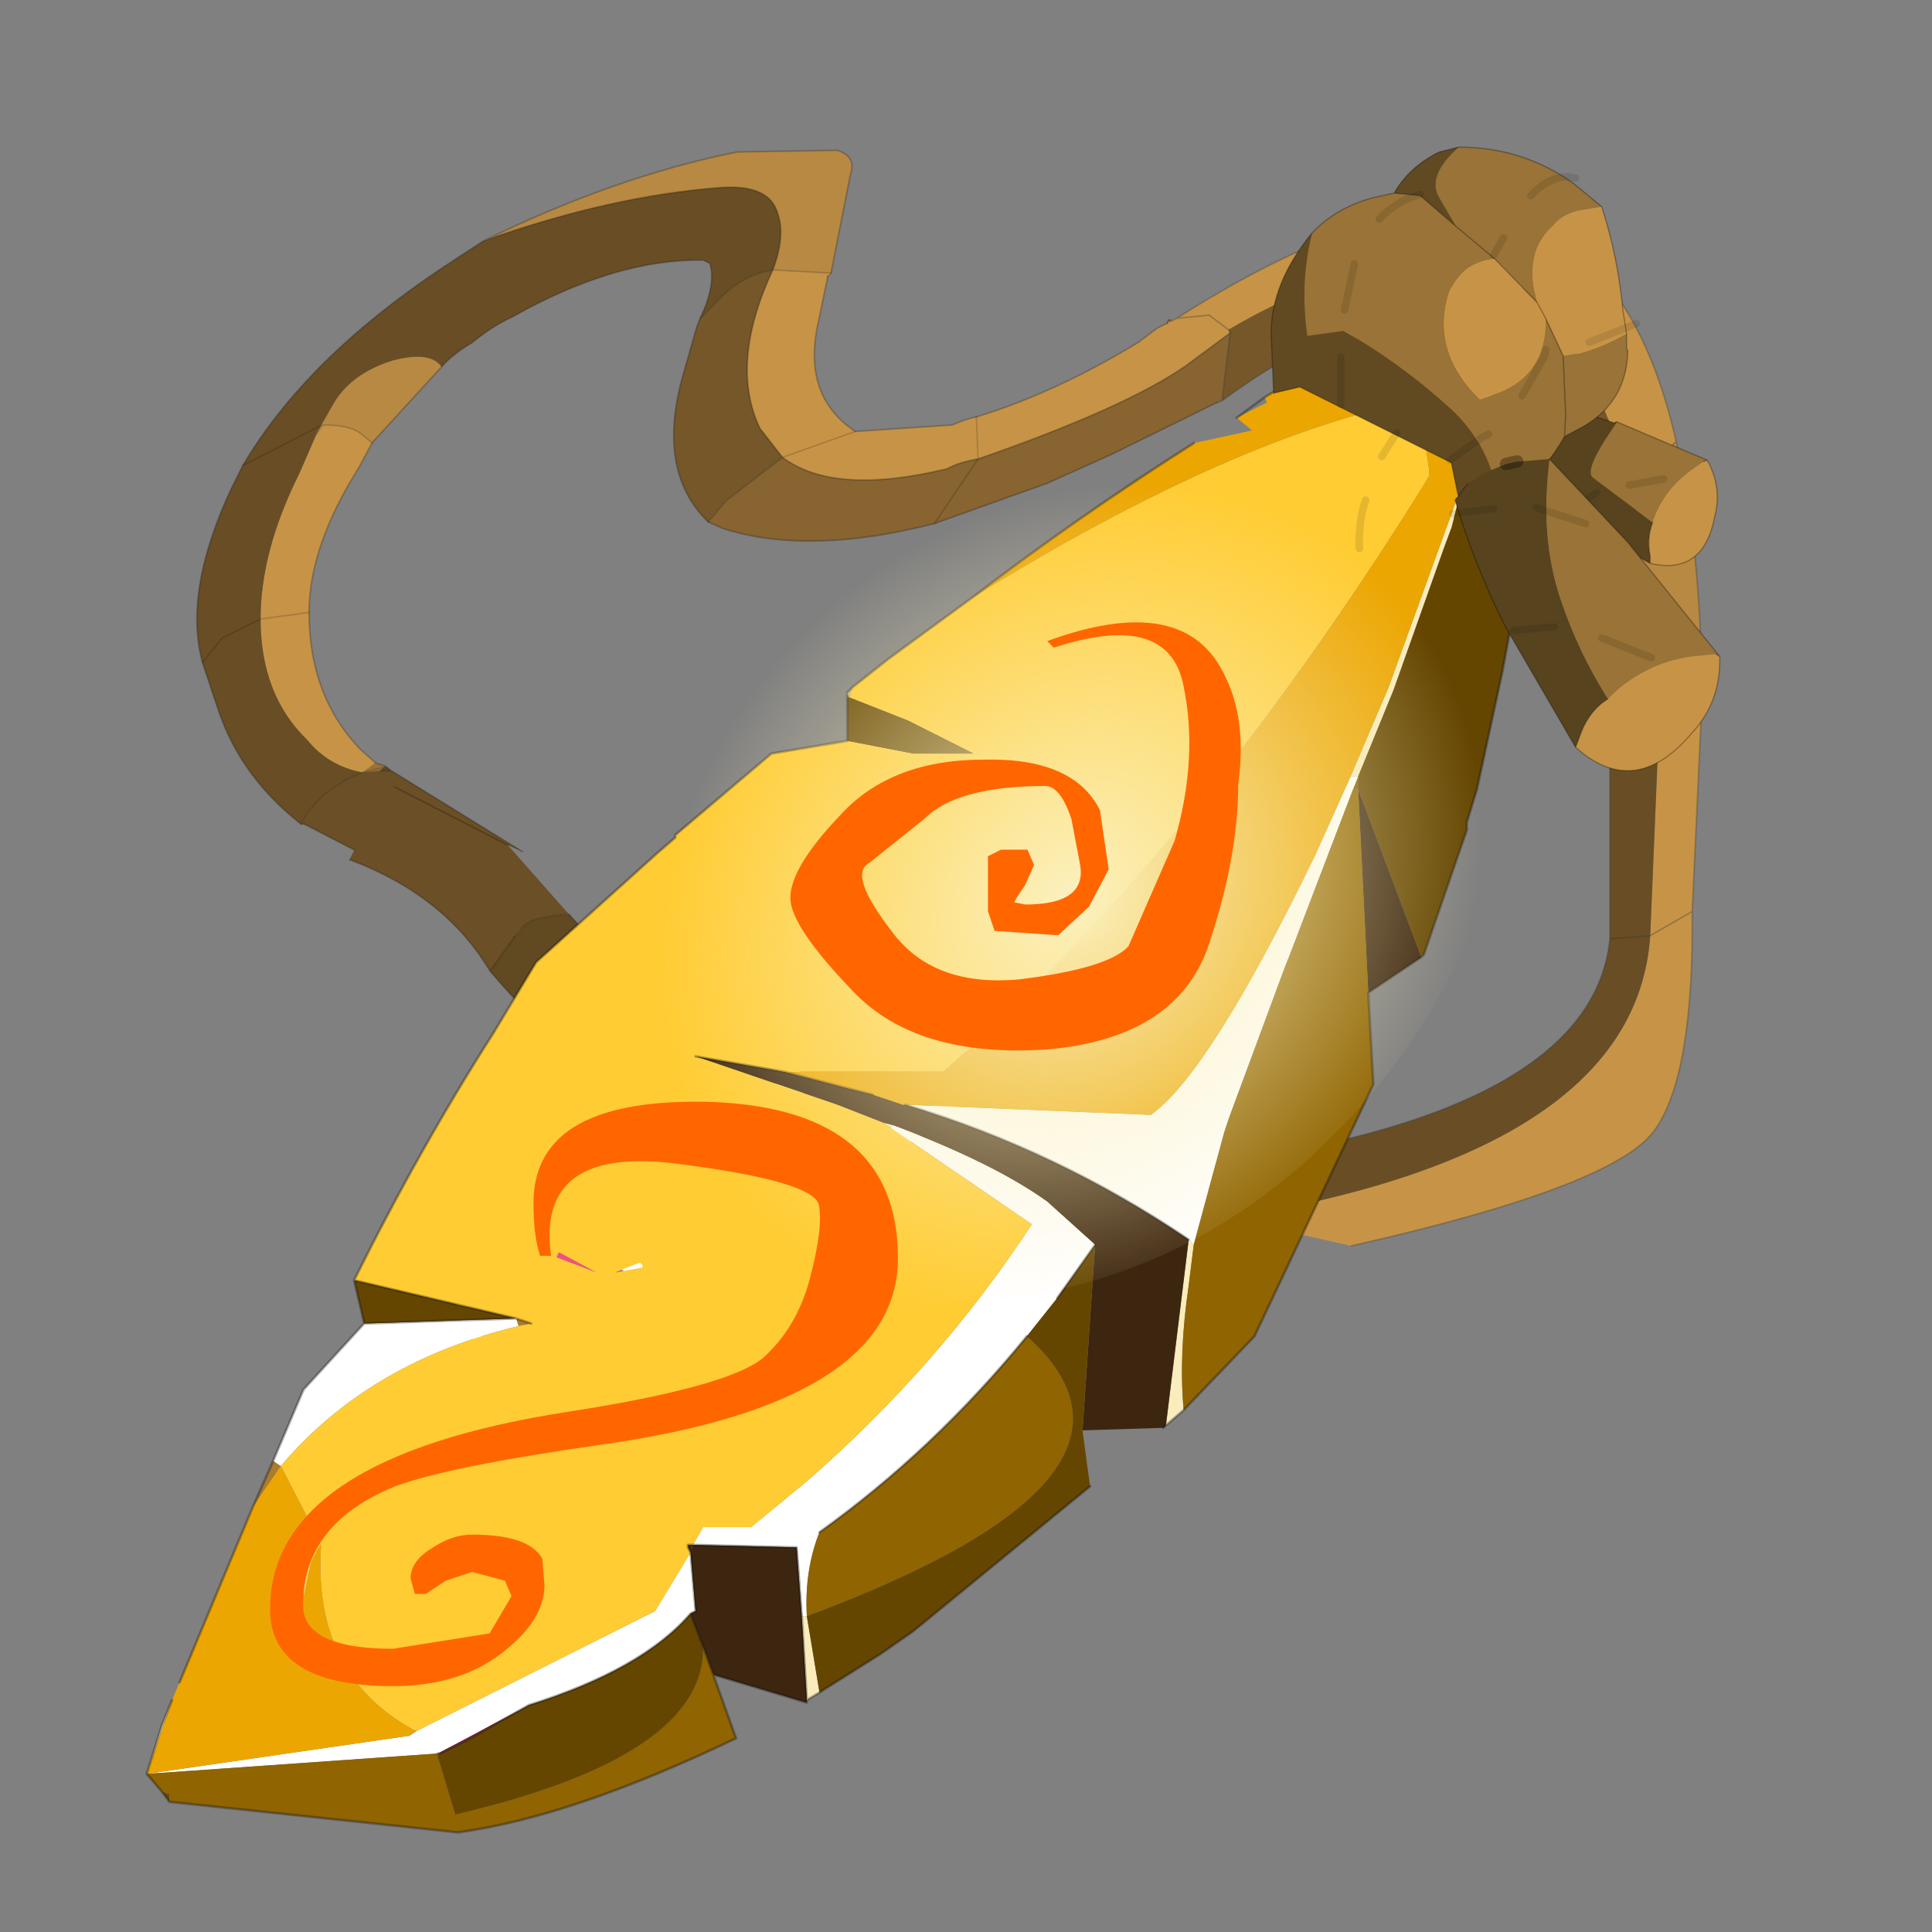 <?xml version="1.0" encoding="UTF-8" standalone="no"?>
<svg xmlns:xlink="http://www.w3.org/1999/xlink" height="440.0px" width="440.0px" xmlns="http://www.w3.org/2000/svg">
  <rect width="100%" height="100%" fill="#808080" stroke="none"/>
  <g transform="matrix(10.0, 0.0, 0.0, 10.0, 0.0, 0.0)">
    <use height="44.0" transform="matrix(1.0, 0.0, 0.0, 1.0, 0.0, 0.0)" width="44.0" xlink:href="#shape0"/>
    <use height="34.0" transform="matrix(0.736, 0.0, 0.0, 0.736, 4.5, 3.35)" width="46.55" xlink:href="#sprite0"/>
    <use height="27.15" transform="matrix(0.736, 0.0, 0.0, 0.736, 6.1, 16.7)" width="27.4" xlink:href="#sprite1"/>
    <use height="41.45" transform="matrix(0.874, 0.0, 0.0, 0.874, 3.33, 5.5)" width="36.2" xlink:href="#sprite2"/>
    <use height="26.5" transform="matrix(0.566, 0.0, 0.0, 0.566, 27.62, 2.558)" width="20.4" xlink:href="#sprite5"/>
    <use height="19.5" transform="matrix(1.144, -0.176, 0.0, 1.144, 12.05, 8.95)" width="19.5" xlink:href="#sprite6"/>
    <use height="24.25" transform="matrix(1.0, 0.0, 0.0, 1.0, 6.15, 14.15)" width="22.1" xlink:href="#shape6"/>
  </g>
  <defs>
    <g id="shape0" transform="matrix(1.0, 0.0, 0.0, 1.0, 0.0, 0.0)">
      <path d="M44.0 44.0 L0.0 44.0 0.0 0.0 44.0 0.0 44.0 44.0" fill="#43adca" fill-opacity="0.0" fill-rule="evenodd" stroke="none"/>
    </g>
    <g id="sprite0" transform="matrix(1.0, 0.0, 0.0, 1.0, 0.0, 0.0)">
      <use height="34.0" transform="matrix(1.0, 0.0, 0.0, 1.0, 0.0, 0.0)" width="46.55" xlink:href="#shape1"/>
    </g>
    <g id="shape1" transform="matrix(1.0, 0.0, 0.0, 1.0, 0.0, 0.0)">
      <path d="M30.15 5.35 L30.1 5.4 Q30.05 5.35 30.0 5.45 L30.05 5.35 30.15 5.35 M5.5 19.05 L5.8 19.15 5.75 19.2 5.1 19.35 5.75 19.2 5.65 19.3 5.1 19.35 5.5 19.05 M3.65 8.95 L3.8 8.65 3.85 8.6 3.65 8.95" fill="#997237" fill-rule="evenodd" stroke="none"/>
      <path d="M5.8 19.15 L6.0 19.3 5.65 19.3 5.75 19.2 5.8 19.15 M11.5 23.75 L12.5 24.85 Q17.95 31.0 27.1 30.15 L30.0 32.1 28.4 32.4 Q19.05 33.3 15.3 30.85 11.5 28.4 9.05 25.5 L9.8 24.45 10.0 24.25 Q10.1 23.85 11.35 23.75 L11.5 23.75 M3.8 8.65 L3.65 8.95 3.75 8.65 3.8 8.65" fill="#614a22" fill-rule="evenodd" stroke="none"/>
      <path d="M44.45 10.55 Q42.95 6.1 41.15 4.3 L41.2 4.25 Q41.6 3.55 41.6 2.55 41.6 3.55 41.2 4.25 L41.1 4.3 Q37.05 2.6 31.9 5.65 L31.95 5.75 30.6 6.75 Q28.75 8.05 24.15 9.65 L24.1 8.35 24.15 9.65 Q23.55 9.75 23.2 9.95 19.7 10.8 18.1 9.6 L20.35 8.8 18.1 9.6 17.4 8.7 Q16.45 6.7 17.8 3.8 L19.6 3.9 19.5 4.0 19.2 5.45 Q18.7 7.7 20.35 8.8 L23.35 8.6 Q23.8 8.4 24.1 8.35 26.55 7.6 29.1 6.05 L29.7 5.6 30.0 5.45 Q30.05 5.35 30.1 5.4 L30.3 5.3 30.1 5.4 30.15 5.35 30.3 5.3 Q37.65 0.6 41.6 2.55 44.6 4.05 45.75 9.1 L44.45 10.55 M46.55 17.1 L46.25 23.65 Q46.3 28.7 45.1 30.4 43.9 32.15 35.7 34.0 L31.9 33.15 Q44.5 31.1 44.95 24.4 L45.2 18.4 46.55 17.1 M46.25 23.65 L44.95 24.4 46.25 23.65 M31.9 5.65 L31.3 5.2 30.3 5.3 31.3 5.2 31.9 5.65 M5.4 9.15 L5.0 9.9 Q3.45 12.35 3.45 14.4 3.45 17.0 5.05 18.65 L5.5 19.05 5.1 19.35 Q4.05 19.15 3.4 18.35 1.95 16.95 1.95 14.6 1.95 12.5 3.15 10.1 L3.65 8.95 3.95 8.6 Q4.8 8.6 5.15 8.95 L5.4 9.15 M3.45 14.4 L1.95 14.6 3.45 14.4" fill="#c79447" fill-rule="evenodd" stroke="none"/>
      <path d="M45.2 18.4 L44.45 10.55 45.75 9.1 Q46.5 12.25 46.55 16.8 L46.55 17.1 45.2 18.4 M7.55 6.8 L5.4 9.15 5.15 8.95 Q4.8 8.6 3.95 8.6 L3.65 8.95 3.85 8.6 3.8 8.65 4.2 7.95 Q4.75 7.0 6.05 6.6 7.2 6.3 7.55 6.8 M8.85 2.9 Q12.95 0.9 16.7 0.15 L19.8 0.1 Q20.4 0.3 20.2 0.85 L19.6 3.9 17.8 3.8 Q18.2 2.75 17.95 2.05 17.7 1.15 16.2 1.25 12.8 1.5 8.85 2.9 M3.85 8.6 L3.95 8.6 3.85 8.6" fill="#b88942" fill-rule="evenodd" stroke="none"/>
      <path d="M31.95 5.75 L31.7 7.85 31.55 7.9 28.3 9.5 26.3 10.4 22.8 11.65 24.15 9.65 22.8 11.65 Q18.9 12.65 16.25 11.8 L15.8 11.6 16.35 10.95 18.1 9.6 Q19.7 10.8 23.2 9.95 23.55 9.75 24.15 9.65 28.75 8.05 30.6 6.75 L31.95 5.75" fill="#876430" fill-rule="evenodd" stroke="none"/>
      <path d="M44.45 10.55 Q43.85 11.0 42.95 11.25 41.95 6.95 39.8 5.8 L41.15 4.3 39.8 5.8 Q36.8 4.1 31.7 7.85 L31.95 5.75 31.9 5.65 Q37.05 2.6 41.1 4.3 L41.2 4.25 41.15 4.3 Q42.95 6.1 44.45 10.55 M18.1 9.6 L16.35 10.95 15.8 11.6 Q14.15 10.0 15.05 6.95 L15.45 5.55 15.55 5.3 16.3 4.55 Q16.95 3.95 17.8 3.8 16.45 6.7 17.4 8.7 L18.1 9.6" fill="#75572a" fill-rule="evenodd" stroke="none"/>
      <path d="M42.95 11.25 Q43.85 11.0 44.45 10.55 L45.2 18.4 43.7 18.5 45.2 18.4 44.95 24.4 43.7 24.5 44.95 24.4 Q44.5 31.1 31.9 33.15 L30.75 31.55 Q43.15 30.0 43.7 24.5 L43.7 23.45 43.7 18.5 Q43.55 14.4 43.0 11.65 L42.95 11.25 M17.8 3.8 Q16.95 3.95 16.3 4.55 L15.55 5.3 Q16.05 4.25 15.85 3.6 L15.65 3.5 Q12.95 3.45 9.75 5.25 9.1 5.55 8.5 6.05 7.9 6.4 7.55 6.8 7.2 6.3 6.05 6.6 4.75 7.0 4.2 7.95 L3.8 8.65 3.75 8.65 3.65 8.95 3.15 10.1 Q1.95 12.5 1.95 14.6 1.95 16.95 3.4 18.35 4.05 19.15 5.1 19.35 4.55 19.55 3.95 20.0 3.4 20.5 3.2 20.95 1.35 19.5 0.65 17.45 L0.15 15.95 Q-0.45 13.75 1.05 10.55 L1.4 9.85 Q3.35 6.55 7.55 3.75 8.15 3.35 8.85 2.9 12.8 1.5 16.2 1.25 17.7 1.15 17.95 2.05 18.2 2.75 17.8 3.8 M1.4 9.85 L3.75 8.65 1.4 9.85 M0.15 15.95 L0.75 15.2 1.95 14.6 0.75 15.2 0.15 15.95" fill="#694e25" fill-rule="evenodd" stroke="none"/>
      <path d="M6.0 19.3 L10.05 21.8 9.6 21.6 11.5 23.75 11.35 23.75 Q10.1 23.85 10.0 24.25 L9.8 24.45 9.05 25.5 Q7.65 23.15 4.7 22.05 L4.85 21.75 3.3 20.95 3.2 20.95 Q3.4 20.5 3.95 20.0 4.55 19.55 5.1 19.35 L5.65 19.3 6.0 19.3 M9.6 21.6 L6.1 19.8 9.6 21.6" fill="#6b4f26" fill-rule="evenodd" stroke="none"/>
      <path d="M31.95 5.75 L30.6 6.75 Q28.75 8.05 24.15 9.65 23.55 9.75 23.2 9.95 19.7 10.8 18.1 9.6 L17.4 8.7 Q16.45 6.7 17.8 3.8 M22.8 11.65 L26.3 10.4 28.3 9.5 31.55 7.9 M30.0 5.45 L29.7 5.6 29.1 6.05 Q26.55 7.6 24.1 8.35 23.8 8.4 23.35 8.6 L20.35 8.8 M15.8 11.6 L16.25 11.8 Q18.9 12.65 22.8 11.65 M30.0 5.45 L30.05 5.35 M15.55 5.3 L15.45 5.55 15.05 6.95 Q14.15 10.0 15.8 11.6 M15.55 5.3 Q16.05 4.25 15.85 3.6 L15.65 3.5 Q12.95 3.45 9.75 5.25 9.1 5.55 8.5 6.05 7.9 6.4 7.55 6.8 L5.4 9.15 5.0 9.9 Q3.45 12.35 3.45 14.4 3.45 17.0 5.05 18.65 L5.5 19.05 5.8 19.15 6.0 19.3 10.05 21.8 M11.5 23.75 L12.5 24.85 Q17.95 31.0 27.1 30.15 L30.0 32.1 M28.4 32.4 Q19.05 33.3 15.3 30.85 11.5 28.4 9.05 25.5 7.65 23.15 4.7 22.05 M4.85 21.75 L3.3 20.95 M3.2 20.95 Q1.35 19.5 0.65 17.45 L0.15 15.95 Q-0.45 13.75 1.05 10.55 L1.4 9.85 Q3.35 6.55 7.55 3.75 8.15 3.35 8.85 2.9 12.95 0.9 16.7 0.15 L19.8 0.1 Q20.4 0.3 20.2 0.85 L19.6 3.9 M19.5 4.0 L19.2 5.45 Q18.7 7.7 20.35 8.8 M8.85 2.9 Q12.8 1.5 16.2 1.25 17.7 1.15 17.95 2.05 18.2 2.75 17.8 3.8 M5.65 19.3 L6.0 19.3 M6.1 19.8 L9.6 21.6 M9.8 24.45 L9.05 25.5" fill="none" stroke="#000000" stroke-linecap="round" stroke-linejoin="round" stroke-opacity="0.22" stroke-width="0.05"/>
      <path d="M24.15 9.65 L22.8 11.65 M24.1 8.35 L24.15 9.65 M18.1 9.6 L16.35 10.95 15.8 11.6 M30.05 5.35 L30.15 5.35 M20.35 8.8 L18.1 9.6 M17.8 3.8 Q16.95 3.95 16.3 4.55 L15.55 5.3 M3.3 20.95 L3.2 20.95 M19.6 3.9 L19.5 4.0 M17.8 3.8 L19.6 3.9 M3.85 8.6 L3.8 8.65 3.75 8.65 1.4 9.85 M3.95 8.6 L3.85 8.6 M1.95 14.6 L3.45 14.4 M3.95 8.6 Q4.8 8.6 5.15 8.95 L5.4 9.15 M1.95 14.6 L0.75 15.2 0.15 15.95 M5.1 19.35 Q4.55 19.55 3.95 20.0 3.4 20.5 3.2 20.95 M5.1 19.35 L5.75 19.2 M9.8 24.45 L10.0 24.25 Q10.1 23.85 11.35 23.75 L11.5 23.75" fill="none" stroke="#000000" stroke-linecap="round" stroke-linejoin="round" stroke-opacity="0.149" stroke-width="0.05"/>
      <path d="M44.45 10.55 Q43.85 11.0 42.95 11.25 L43.0 11.65 Q43.55 14.4 43.7 18.5 L45.2 18.4 46.55 17.1 46.25 23.65 Q46.3 28.7 45.1 30.4 43.9 32.15 35.7 34.0 M41.15 4.3 L39.8 5.8 Q41.95 6.95 42.95 11.25 M41.2 4.25 L41.15 4.3 M45.75 9.1 Q44.6 4.05 41.6 2.55 41.6 3.55 41.2 4.25 M31.9 5.65 L31.95 5.75 31.7 7.85 Q36.8 4.1 39.8 5.8 M44.45 10.55 L45.75 9.1 Q46.5 12.25 46.55 16.8 L46.55 17.1 M30.75 31.55 Q43.15 30.0 43.7 24.5 L43.7 23.45 43.7 18.5 M43.7 24.5 L44.95 24.4 46.25 23.65 M31.55 7.9 L31.7 7.85 M30.3 5.3 L31.3 5.2 31.9 5.65 M30.1 5.4 L30.3 5.3 Q37.65 0.6 41.6 2.55 M30.1 5.4 Q30.05 5.35 30.0 5.45" fill="none" stroke="#333333" stroke-linecap="round" stroke-linejoin="round" stroke-opacity="0.302" stroke-width="0.05"/>
    </g>
    <g id="sprite1" transform="matrix(1.0, 0.0, 0.0, 1.0, 0.0, 0.0)">
      <use height="27.15" transform="matrix(1.0, 0.0, 0.0, 1.0, 0.0, 0.0)" width="27.4" xlink:href="#shape2"/>
    </g>
    <g id="shape2" transform="matrix(1.0, 0.0, 0.0, 1.0, 0.0, 0.0)">
      <path d="M27.15 0.75 Q26.75 2.0 25.75 2.95 23.7 5.15 21.2 5.85 L20.6 6.0 Q17.85 6.45 16.7 8.75 L16.45 9.65 Q16.25 13.25 19.75 12.1 21.7 11.0 21.6 9.75 L21.1 9.0 21.15 8.85 21.25 8.9 21.9 9.8 Q22.15 11.35 19.75 12.7 15.5 14.05 15.7 9.8 15.7 9.25 16.1 8.55 17.6 5.65 20.6 5.45 23.5 4.7 25.8 2.3 26.75 1.35 27.2 0.05 L27.4 0.0 27.35 0.1 27.15 0.75 M8.55 17.35 Q9.45 16.6 9.9 17.65 L10.05 18.2 9.85 18.6 9.05 19.3 9.05 19.35 8.4 19.5 8.95 19.2 9.7 18.4 9.65 17.85 Q9.15 17.0 8.55 17.35 M6.2 18.0 L6.8 18.95 6.7 19.1 6.65 19.05 Q6.05 18.5 5.85 17.8 5.55 16.05 8.2 15.25 12.95 15.05 12.85 19.7 12.85 20.35 12.45 20.95 10.85 23.8 7.5 23.1 4.25 23.05 1.75 25.05 0.95 25.65 0.5 26.6 L0.2 27.15 0.0 27.15 0.2 26.4 0.3 26.3 Q0.75 25.05 1.75 24.4 4.0 22.5 6.8 22.5 L7.5 22.5 Q10.5 22.8 11.7 20.65 L12.05 19.6 Q12.1 15.7 8.2 15.9 6.0 16.6 6.2 18.0" fill="#ffffff" fill-rule="evenodd" stroke="none"/>
      <path d="M27.15 0.75 L27.35 0.1 27.4 0.0 27.2 0.05 Q26.75 1.35 25.8 2.3 23.5 4.7 20.6 5.45 17.6 5.65 16.1 8.55 15.7 9.25 15.7 9.8 15.5 14.05 19.75 12.7 22.15 11.35 21.9 9.8 L21.25 8.9 21.15 8.85 21.1 9.0 21.6 9.75 Q21.7 11.0 19.75 12.1 16.25 13.25 16.45 9.65 L16.7 8.75 Q17.85 6.45 20.6 6.0 L21.2 5.85 Q23.7 5.15 25.75 2.95 26.75 2.0 27.15 0.75 M6.2 18.0 L6.8 18.95 6.7 19.1 6.65 19.05 Q6.05 18.5 5.85 17.8 5.55 16.05 8.2 15.25 12.95 15.05 12.85 19.7 12.85 20.35 12.45 20.95 10.85 23.8 7.5 23.1 4.25 23.05 1.75 25.05 0.95 25.65 0.5 26.6 L0.2 27.15 0.0 27.15 0.2 26.4 0.3 26.3 Q0.75 25.05 1.75 24.4 4.0 22.5 6.8 22.5 L7.5 22.5 Q10.5 22.8 11.7 20.65 L12.05 19.6 Q12.1 15.7 8.2 15.9 6.0 16.6 6.2 18.0" fill="none" stroke="#ffffff" stroke-linecap="round" stroke-linejoin="round" stroke-opacity="0.341" stroke-width="0.05"/>
    </g>
    <g id="sprite2" transform="matrix(1.0, 0.0, 0.0, 1.0, -5.7, 0.0)">
      <use height="31.25" transform="matrix(1.318, 0.0, 0.0, 1.326, 5.714, 0.017)" width="27.45" xlink:href="#sprite3"/>
    </g>
    <g id="sprite3" transform="matrix(1.0, 0.0, 0.0, 1.0, -0.2, -9.25)">
      <use height="31.25" transform="matrix(1.0, 0.0, 0.0, 1.0, 0.2, 9.25)" width="27.45" xlink:href="#sprite4"/>
    </g>
    <g id="sprite4" transform="matrix(1.0, 0.0, 0.0, 1.0, 0.0, 0.0)">
      <use height="31.25" transform="matrix(1.0, 0.0, 0.0, 1.0, 0.0, 0.0)" width="27.45" xlink:href="#shape3"/>
    </g>
    <g id="shape3" transform="matrix(1.0, 0.0, 0.0, 1.0, 0.0, 0.0)">
      <path d="M25.2 14.05 L25.25 14.0 25.2 14.05 M27.45 0.45 L27.3 0.45 27.4 0.0 27.45 0.45 M0.45 30.65 L0.3 30.45 0.45 30.5 0.45 30.65" fill="#6e4414" fill-rule="evenodd" stroke="none"/>
      <path d="M5.3 29.25 L5.35 29.25 5.2 29.35 5.3 29.25" fill="#c4a16c" fill-rule="evenodd" stroke="none"/>
      <path d="M13.9 8.95 L13.85 8.9 13.85 8.85 13.95 8.75 13.9 8.95" fill="#d4b76e" fill-rule="evenodd" stroke="none"/>
      <path d="M27.0 1.65 L25.95 5.05 25.9 5.2 25.8 5.6 25.65 6.0 24.65 8.8 23.95 10.5 23.8 10.5 24.55 8.75 25.9 5.05 25.9 5.0 27.0 1.65 M20.7 19.7 L20.6 20.5 Q20.4 21.85 20.5 22.95 L20.15 23.25 20.6 19.6 20.7 19.7 M14.7 17.4 L14.55 17.3 14.75 17.35 14.7 17.4 M0.5 28.65 L0.0 30.1 0.3 29.15 0.5 28.65 M13.3 28.5 L13.05 28.65 12.95 27.0 13.05 27.0 13.3 28.5" fill="#faecbc" fill-rule="evenodd" stroke="none"/>
      <path d="M23.95 10.5 L23.95 10.75 23.85 10.75 23.95 10.5 M5.75 29.75 L5.75 29.7 5.8 29.7 5.75 29.75" fill="#895501" fill-rule="evenodd" stroke="none"/>
      <path d="M10.75 25.75 L10.7 25.65 10.7 25.6 10.8 25.6 10.75 25.75 M13.05 28.65 L13.05 28.7 13.05 28.65" fill="#452a0c" fill-rule="evenodd" stroke="none"/>
      <path d="M13.9 8.95 L13.85 8.95 13.85 8.9 13.9 8.95 M7.3 21.15 L7.6 21.25 7.35 21.3 7.3 21.15 M2.5 23.95 L2.65 24.05 2.1 24.85 2.5 23.95" fill="#ab7c2e" fill-rule="evenodd" stroke="none"/>
      <path d="M8.15 19.85 L8.9 20.25 8.1 19.95 8.15 19.85" fill="#f15081" fill-rule="evenodd" stroke="none"/>
      <path d="M3.1 25.95 L3.25 25.95 3.1 26.65 3.1 25.95 M8.1 19.95 L8.05 19.95 8.15 19.85 8.1 19.95" fill="#ffc95b" fill-rule="evenodd" stroke="none"/>
      <path d="M5.8 29.7 L5.75 29.7 7.55 28.75 6.4 29.4 5.8 29.7" fill="#972b54" fill-rule="evenodd" stroke="none"/>
      <path d="M15.0 16.95 L19.85 17.15 Q21.0 16.35 23.1 12.05 L23.8 10.5 23.95 10.5 23.85 10.75 22.6 14.0 22.5 14.25 21.4 17.2 21.3 17.5 20.7 19.7 20.6 19.6 Q18.0 17.85 15.0 16.95 M7.35 21.3 Q4.4 22.0 2.65 24.05 L2.5 23.95 3.1 22.55 4.3 21.25 7.3 21.15 7.35 21.3 M5.35 29.25 L10.05 26.9 10.75 25.75 10.85 26.9 10.75 26.95 Q9.8 28.05 7.55 28.75 L5.75 29.7 0.0 30.1 5.2 29.35 5.35 29.25 M10.8 25.6 L11.0 25.25 11.95 25.25 13.05 24.35 Q15.65 22.1 17.5 19.3 L14.7 17.4 14.75 17.35 Q16.75 18.1 17.8 18.85 L18.75 19.7 18.0 20.75 17.4 21.5 Q15.55 23.75 13.3 25.35 13.0 26.1 13.05 27.0 L12.95 27.0 12.85 25.65 10.8 25.6 M8.05 19.95 L8.15 19.85 8.05 19.95" fill="#ffffff" fill-rule="evenodd" stroke="none"/>
      <path d="M23.95 10.75 L25.2 14.05 24.15 14.75 23.95 10.75 M12.6 16.3 L13.75 16.6 14.35 16.75 14.95 16.95 15.0 16.95 Q18.0 17.85 20.6 19.6 L20.15 23.25 20.1 23.3 18.5 23.35 18.75 19.7 17.8 18.85 Q16.75 18.1 14.75 17.35 L14.55 17.3 13.65 16.95 10.85 16.0 12.6 16.3 M13.05 28.7 L11.2 28.15 11.0 27.6 10.75 26.95 10.85 26.9 10.75 25.75 10.8 25.6 12.85 25.65 12.95 27.0 13.05 28.65 13.05 28.7" fill="#3d2610" fill-rule="evenodd" stroke="none"/>
      <path d="M16.3 7.0 Q21.5 3.8 25.15 3.1 L25.35 4.45 25.35 4.6 25.2 4.85 Q20.7 12.0 15.75 16.3 L12.6 16.3 10.85 16.0 13.65 16.95 14.55 17.3 14.7 17.4 17.5 19.3 Q15.65 22.1 13.05 24.35 L11.95 25.25 11.0 25.25 10.8 25.6 10.7 25.6 10.7 25.65 10.75 25.75 10.05 26.9 5.35 29.25 5.3 29.25 Q3.25 28.15 3.45 25.55 L3.25 25.95 3.1 25.95 3.25 25.4 3.3 25.3 2.65 24.05 Q4.4 22.0 7.35 21.3 L7.6 21.25 7.3 21.15 4.1 20.4 Q5.4 17.8 6.85 15.55 L7.7 14.15 10.1 12.0 10.45 11.7 10.45 11.65 12.35 10.05 13.85 9.8 15.15 10.05 16.35 10.05 15.05 9.4 13.9 8.95 13.95 8.75 14.65 8.2 16.3 7.0 M9.75 20.05 L9.25 20.25 9.8 20.15 9.8 20.1 9.75 20.05 M8.05 19.95 L8.1 19.95 8.9 20.25 8.15 19.85 8.05 19.95" fill="#ffcc33" fill-rule="evenodd" stroke="none"/>
      <path d="M27.3 0.45 L27.15 1.1 27.0 1.65 25.9 5.0 25.9 5.05 24.55 8.75 23.8 10.5 23.1 12.05 Q21.0 16.35 19.85 17.15 L15.0 16.95 14.95 16.95 14.35 16.75 13.75 16.6 12.6 16.3 15.75 16.3 Q20.7 12.0 25.2 4.85 L25.35 4.6 25.35 4.45 25.15 3.1 Q21.5 3.8 16.3 7.0 18.4 5.4 20.7 3.95 L21.85 3.7 21.55 3.45 22.15 3.15 22.1 3.05 Q24.7 1.45 27.4 0.0 L27.3 0.45 M2.65 24.05 L3.3 25.3 3.25 25.4 3.1 25.95 3.1 26.65 3.25 25.95 3.45 25.55 Q3.25 28.15 5.3 29.25 L5.2 29.35 0.0 30.1 0.5 28.65 0.65 28.3 2.1 24.85 2.65 24.05" fill="#eca602" fill-rule="evenodd" stroke="none"/>
      <path d="M23.85 10.75 L23.95 10.75 24.15 14.75 24.25 16.55 21.9 21.5 20.5 22.95 Q20.4 21.85 20.6 20.5 L20.7 19.7 21.3 17.5 21.4 17.2 22.5 14.25 22.6 14.0 23.85 10.75 M11.2 28.15 L11.65 29.4 Q8.4 30.95 6.15 31.25 L0.45 30.65 0.45 30.5 0.3 30.45 0.0 30.1 5.75 29.7 5.75 29.75 6.1 30.9 Q11.05 29.75 11.0 27.6 L11.2 28.15 M13.05 27.0 Q13.0 26.1 13.3 25.35 15.55 23.75 17.4 21.5 20.5 24.25 13.05 27.0" fill="#8f6401" fill-rule="evenodd" stroke="none"/>
      <path d="M27.0 1.65 L27.15 1.1 27.3 0.45 27.45 0.45 Q27.5 2.8 27.15 6.05 L26.95 7.65 26.8 8.45 26.3 10.75 26.1 11.4 26.1 11.55 25.25 14.0 25.2 14.05 23.95 10.75 23.95 10.5 24.65 8.8 25.65 6.0 25.8 5.6 25.9 5.2 25.95 5.05 27.0 1.65 M13.85 8.95 L13.9 8.95 15.05 9.4 16.35 10.05 15.15 10.05 13.85 9.8 13.85 8.95 M4.1 20.4 L7.3 21.15 4.3 21.25 4.1 20.4 M18.5 23.35 L18.65 24.45 15.15 27.3 14.5 27.75 13.3 28.5 13.05 27.0 Q20.5 24.25 17.4 21.5 L18.0 20.75 18.75 19.7 18.5 23.35 M10.75 26.95 L11.0 27.6 Q11.05 29.75 6.1 30.9 L5.75 29.75 5.8 29.7 6.4 29.4 7.55 28.75 Q9.8 28.05 10.75 26.95" fill="#654601" fill-rule="evenodd" stroke="none"/>
      <path d="M25.25 14.0 L26.1 11.55 26.1 11.4 26.3 10.75 26.8 8.45 26.95 7.65 27.15 6.05 Q27.5 2.8 27.45 0.45 L27.4 0.0 Q24.7 1.45 22.1 3.05 M20.7 3.95 Q18.4 5.4 16.3 7.0 L14.65 8.2 13.95 8.75 13.85 8.85 M12.6 16.3 L13.75 16.6 14.35 16.75 M21.55 3.45 L22.1 3.05 M24.15 14.75 L25.2 14.05 25.25 14.0 M20.5 22.95 L21.9 21.5 24.25 16.55 24.15 14.75 M13.85 8.9 L13.85 8.95 13.85 9.8 12.35 10.05 10.45 11.65 10.45 11.7 10.1 12.0 7.7 14.15 6.85 15.55 Q5.4 17.8 4.1 20.4 L7.3 21.15 7.6 21.25 M10.75 25.75 L10.7 25.65 10.7 25.6 10.8 25.6 12.85 25.65 12.95 27.0 13.05 28.65 13.05 28.7 11.2 28.15 11.65 29.4 Q8.4 30.95 6.15 31.25 L0.45 30.65 0.3 30.45 0.0 30.1 0.3 29.15 0.5 28.65 M10.85 16.0 L12.6 16.3 M2.1 24.85 L0.65 28.3 M4.3 21.25 L4.1 20.4 M2.5 23.95 L3.1 22.55 4.3 21.25 7.3 21.15 M18.65 24.45 L15.15 27.3 14.5 27.75 13.3 28.5 13.05 28.65 M18.0 20.75 L18.75 19.7 M20.1 23.3 L20.15 23.25 20.5 22.95 M20.6 19.6 Q18.0 17.85 15.0 16.95 M13.3 25.35 Q15.55 23.75 17.4 21.5 M10.75 25.75 L10.85 26.9 10.75 26.95 11.0 27.6 11.2 28.15 M5.8 29.7 L5.75 29.7 M7.55 28.75 Q9.8 28.05 10.75 26.95 M7.55 28.75 L6.4 29.4 5.8 29.7 M2.1 24.85 L2.5 23.95" fill="none" stroke="#000000" stroke-linecap="round" stroke-linejoin="round" stroke-opacity="0.302" stroke-width="0.05"/>
    </g>
    <g id="sprite5" transform="matrix(1.0, 0.0, 0.0, 1.0, 2.35, 1.4)">
      <use height="26.5" transform="matrix(1.0, 0.0, 0.0, 1.0, -2.35, -1.4)" width="20.4" xlink:href="#shape4"/>
    </g>
    <g id="shape4" transform="matrix(1.0, 0.0, 0.0, 1.0, 2.35, 1.4)">
      <path d="M10.05 10.55 L9.85 10.8 9.15 11.75 9.05 12.3 12.0 14.65 Q13.55 15.8 15.25 16.75 L15.25 16.45 Q15.1 15.75 15.35 15.1 L12.95 13.3 Q12.55 13.0 13.9 11.1 L13.9 11.05 13.8 11.1 10.85 10.1 10.4 10.2 10.05 10.55" fill="#57441f" fill-rule="evenodd" stroke="none"/>
      <path d="M17.55 12.6 L13.9 11.05 13.9 11.1 Q12.55 13.0 12.95 13.3 L15.35 15.1 Q15.75 13.85 16.9 13.0 L17.4 12.65 17.55 12.6" fill="#997337" fill-rule="evenodd" stroke="none"/>
      <path d="M15.25 16.75 Q17.4 17.25 17.85 14.85 18.15 13.7 17.55 12.6 L17.4 12.65 16.9 13.0 Q15.75 13.85 15.35 15.1 15.1 15.75 15.25 16.45 L15.25 16.75" fill="#c79447" fill-rule="evenodd" stroke="none"/>
      <path d="M10.05 10.55 L9.85 10.8" fill="none" stroke="#000000" stroke-linecap="round" stroke-linejoin="round" stroke-opacity="0.302" stroke-width="0.5"/>
      <path d="M9.15 11.75 L9.05 12.3 12.0 14.65 Q13.55 15.8 15.25 16.75 17.4 17.25 17.85 14.85 18.15 13.7 17.55 12.6 L13.9 11.05 13.8 11.1 10.85 10.1 M17.4 12.65 L17.55 12.6 M15.35 15.1 Q15.1 15.75 15.25 16.45 L15.25 16.75" fill="none" stroke="#000000" stroke-linecap="round" stroke-linejoin="round" stroke-opacity="0.302" stroke-width="0.05"/>
      <path d="M11.05 11.25 L12.5 11.0 M9.1 12.5 L10.1 11.85 M14.4 13.6 L15.8 13.35 M12.15 14.55 L13.1 13.9" fill="none" stroke="#000000" stroke-linecap="round" stroke-linejoin="round" stroke-opacity="0.102" stroke-width="0.3"/>
      <path d="M14.3 7.5 L14.3 8.1 14.35 8.2 Q14.3 10.25 12.55 11.25 L11.8 11.65 Q11.05 13.0 9.8 13.95 L9.15 14.4 Q8.9 12.05 7.2 10.5 5.55 9.0 3.7 7.85 L2.9 7.4 1.45 7.6 Q1.15 5.5 1.65 3.45 2.6 2.45 4.05 2.05 L4.95 1.85 6.0 1.95 7.45 3.2 6.8 2.1 Q6.2 1.2 7.55 0.0 10.1 0.0 12.15 1.45 L13.3 2.4 12.4 2.55 Q11.7 2.7 11.35 3.15 10.1 4.3 10.7 6.25 L9.0 4.5 7.45 3.2 9.0 4.5 Q8.35 4.55 7.8 4.95 7.25 5.45 7.1 6.05 6.5 8.3 8.4 10.15 L8.85 10.0 Q11.1 9.3 11.05 6.9 L11.75 8.4 12.4 8.3 Q13.35 8.05 14.3 7.5 M11.8 11.65 L11.85 10.8 11.75 8.4 11.85 10.8 11.8 11.65" fill="#997337" fill-rule="evenodd" stroke="none"/>
      <path d="M13.3 2.4 Q13.95 4.4 14.15 6.55 L14.3 7.5 Q13.35 8.05 12.4 8.3 L11.75 8.4 11.05 6.9 Q11.1 9.3 8.85 10.0 L8.4 10.15 Q6.5 8.3 7.1 6.05 7.25 5.45 7.8 4.95 8.35 4.55 9.0 4.5 L10.7 6.25 Q10.1 4.3 11.35 3.15 11.7 2.7 12.4 2.55 L13.3 2.4 M11.05 6.9 L10.7 6.25 11.05 6.9" fill="#c79447" fill-rule="evenodd" stroke="none"/>
      <path d="M9.15 14.4 L7.65 14.95 7.7 14.9 7.25 12.7 1.15 9.65 0.1 9.9 0.0 7.5 Q0.0 5.45 1.65 3.45 1.15 5.5 1.45 7.6 L2.9 7.4 3.7 7.85 Q5.55 9.0 7.2 10.5 8.9 12.05 9.15 14.4 M4.95 1.85 Q5.55 0.8 6.75 0.2 L7.55 0.0 Q6.2 1.2 6.8 2.1 L7.45 3.2 6.0 1.95 4.95 1.85" fill="#614a22" fill-rule="evenodd" stroke="none"/>
      <path d="M14.3 7.5 L14.3 8.1 14.35 8.2 Q14.3 10.25 12.55 11.25 L11.8 11.65 Q11.05 13.0 9.8 13.95 L9.15 14.4 7.65 14.95 7.7 14.9 7.25 12.7 1.15 9.65 0.1 9.9 0.0 7.5 Q0.0 5.45 1.65 3.45 2.6 2.45 4.05 2.05 L4.95 1.85 Q5.55 0.8 6.75 0.2 L7.55 0.0 Q10.1 0.0 12.15 1.45 L13.3 2.4 Q13.95 4.4 14.15 6.55 L14.3 7.5 M11.75 8.4 L11.85 10.8 11.8 11.65 M10.7 6.25 L11.05 6.9 11.75 8.4 M9.0 4.5 L7.45 3.2 6.0 1.95 4.95 1.85 M10.7 6.25 L9.0 4.5 M7.7 14.9 L7.65 14.95" fill="none" stroke="#000000" stroke-linecap="round" stroke-linejoin="round" stroke-opacity="0.302" stroke-width="0.05"/>
      <path d="M12.25 1.25 Q11.35 1.0 10.45 1.95 M14.7 7.1 L12.8 7.85 M2.8 8.45 L2.8 10.35 M4.45 12.45 L5.05 11.5 M9.35 3.65 L8.95 4.35 M6.0 1.9 Q5.05 2.15 4.35 2.9 M3.35 4.7 L2.95 6.55 M3.55 16.15 Q3.5 15.1 3.8 14.2 M7.2 12.6 L8.45 11.7 8.75 11.55 M10.1 10.0 L11.0 8.4 11.05 8.15" fill="none" stroke="#000000" stroke-linecap="round" stroke-linejoin="round" stroke-opacity="0.102" stroke-width="0.3"/>
      <path d="M9.9 12.65 L9.45 12.75 8.6 13.1 7.9 13.55 7.4 14.2 Q8.15 16.75 9.4 19.25 L12.25 24.15 12.4 23.75 Q12.75 22.7 13.55 22.2 12.35 20.3 11.65 18.2 10.8 15.7 11.2 12.55 L10.0 12.65 9.9 12.65" fill="#57441f" fill-rule="evenodd" stroke="none"/>
      <path d="M11.2 12.55 Q10.8 15.7 11.65 18.2 12.35 20.3 13.55 22.2 14.9 20.8 16.9 20.5 L17.9 20.4 18.05 20.5 14.35 15.9 11.2 12.55" fill="#997337" fill-rule="evenodd" stroke="none"/>
      <path d="M13.55 22.2 Q12.75 22.7 12.4 23.75 L12.25 24.15 Q14.65 26.3 16.95 23.55 18.1 22.3 18.05 20.5 L17.9 20.4 16.9 20.5 Q14.9 20.8 13.55 22.2" fill="#c79447" fill-rule="evenodd" stroke="none"/>
      <path d="M9.45 12.75 L9.9 12.65" fill="none" stroke="#000000" stroke-linecap="round" stroke-linejoin="round" stroke-opacity="0.302" stroke-width="0.5"/>
      <path d="M13.55 22.2 Q12.75 22.7 12.4 23.75 L12.25 24.15 9.4 19.25 Q8.15 16.75 7.4 14.2 L7.9 13.55 M18.05 20.5 L14.35 15.9 11.2 12.55 M18.05 20.5 Q18.1 22.3 16.95 23.55 14.65 26.3 12.25 24.15 M17.9 20.4 L18.05 20.5" fill="none" stroke="#000000" stroke-linecap="round" stroke-linejoin="round" stroke-opacity="0.302" stroke-width="0.05"/>
      <path d="M13.3 19.75 L15.3 20.55 M10.65 14.5 L12.65 15.15 M7.3 14.75 L8.95 14.55 M9.75 19.45 L11.4 19.3" fill="none" stroke="#000000" stroke-linecap="round" stroke-linejoin="round" stroke-opacity="0.102" stroke-width="0.3"/>
    </g>
    <g id="sprite6" transform="matrix(1.0, 0.0, 0.0, 1.0, 0.0, 0.0)">
      <use height="19.5" transform="matrix(1.0, 0.0, 0.0, 1.0, 0.0, 0.0)" width="19.5" xlink:href="#shape5"/>
    </g>
    <g id="shape5" transform="matrix(1.0, 0.0, 0.0, 1.0, 0.0, 0.0)">
      <path d="M19.5 9.75 Q19.5 13.8 16.65 16.65 13.8 19.5 9.75 19.5 5.7 19.5 2.85 16.65 0.0 13.8 0.0 9.75 0.0 5.7 2.85 2.85 5.7 0.0 9.75 0.0 13.8 0.0 16.65 2.85 19.5 5.7 19.5 9.75" fill="url(#gradient0)" fill-rule="evenodd" stroke="none"/>
    </g>
    <radialGradient cx="0" cy="0" gradientTransform="matrix(0.01, 0.0, 0.0, 0.01, 10.8, 11.75)" gradientUnits="userSpaceOnUse" id="gradient0" r="819.2" spreadMethod="pad">
      <stop offset="0.0" stop-color="#fbf1bf"/>
      <stop offset="1.0" stop-color="#faf0be" stop-opacity="0.0"/>
    </radialGradient>
    <g id="shape6" transform="matrix(1.0, 0.0, 0.0, 1.0, -6.15, -14.15)">
      <path d="M28.2 17.85 Q28.2 19.55 27.5 21.6 26.75 23.65 23.85 23.9 20.9 24.1 19.45 22.6 18.0 21.1 18.0 20.45 18.0 19.75 19.15 18.55 20.3 17.3 22.4 17.3 24.45 17.25 25.05 18.45 L25.25 19.8 24.8 20.65 24.1 21.3 22.65 21.2 22.5 20.75 22.5 19.5 22.8 19.35 23.4 19.35 23.55 19.7 23.35 20.15 23.15 20.45 23.1 20.55 23.35 20.6 Q24.75 20.6 24.6 19.7 L24.4 18.65 Q24.15 17.9 23.8 17.9 21.8 17.9 21.05 18.65 L19.8 19.65 Q19.3 19.9 20.3 21.2 21.25 22.5 23.25 22.3 25.25 22.05 25.7 21.55 L26.75 19.15 Q27.3 17.25 26.95 15.6 26.6 13.9 24.0 14.75 L23.85 14.6 Q27.0 13.45 27.9 15.4 28.4 16.4 28.2 17.85" fill="#ff6600" fill-rule="evenodd" stroke="none"/>
      <path d="M18.65 27.45 Q18.55 26.9 15.4 26.5 12.2 26.1 12.55 28.6 L12.3 28.6 Q12.15 28.15 12.15 27.4 12.15 24.95 16.3 25.1 20.45 25.3 20.45 28.65 20.45 31.95 13.7 32.9 10.2 33.4 9.0 33.85 6.9 34.7 6.9 36.55 6.9 37.55 8.95 37.55 L11.15 37.2 11.65 36.35 11.5 36.0 10.75 35.8 10.15 36.0 9.7 36.3 9.45 36.3 9.35 35.95 Q9.35 35.55 9.85 35.25 10.3 34.95 10.75 34.95 12.05 34.95 12.35 35.5 L12.4 36.1 Q12.4 36.85 11.55 37.55 10.55 38.4 8.95 38.4 6.15 38.4 6.15 36.65 6.15 33.2 12.95 32.15 16.5 31.6 17.35 30.95 18.15 30.25 18.45 29.1 18.75 27.95 18.65 27.45" fill="#ff6600" fill-rule="evenodd" stroke="none"/>
    </g>
  </defs>
</svg>
